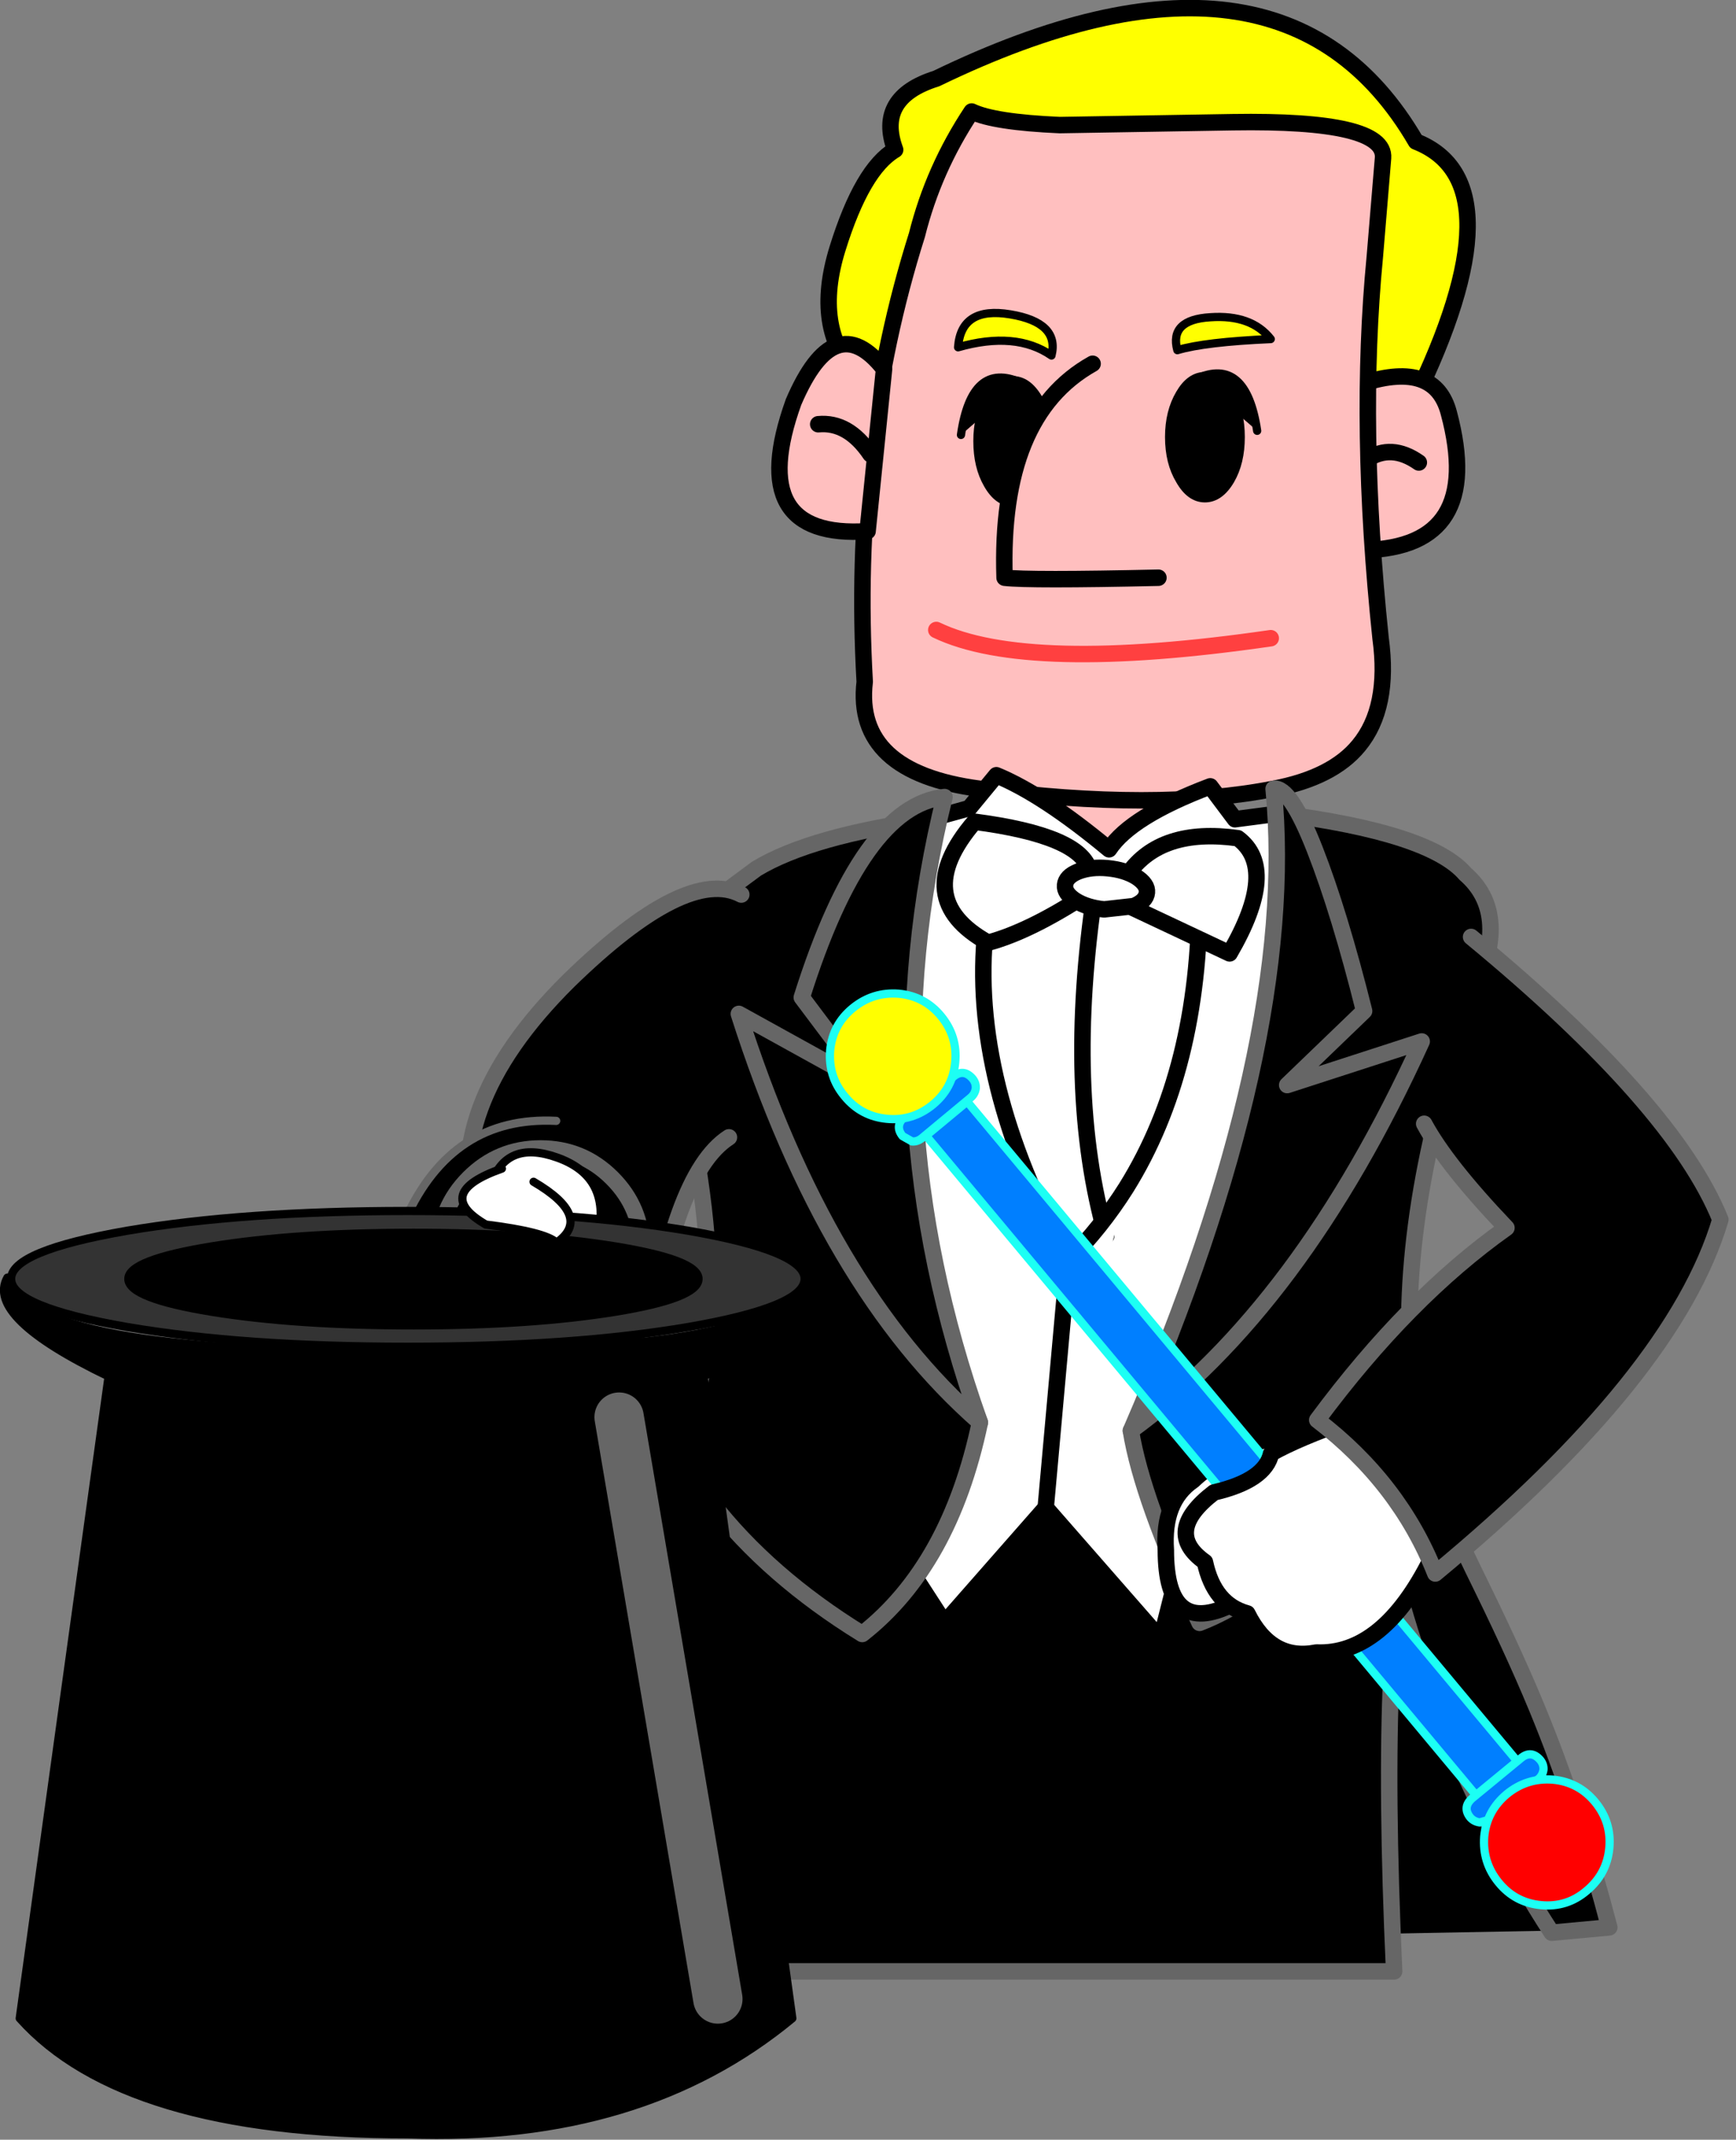 <?xml version="1.0" encoding="utf-8"?>
<svg version="1.1" id="Layer_1"
xmlns="http://www.w3.org/2000/svg"
xmlns:xlink="http://www.w3.org/1999/xlink"
xmlns:author="http://www.sothink.com"
width="211px" height="260px"
xml:space="preserve">
<rect width="100%" height="100%" fill="#808080" stroke="none"/>
<g id="365" transform="matrix(1, 0, 0, 1, 129.85, 84.2)">
<path style="fill:#FFFF00;fill-opacity:1" d="M-16.05,-74.65Q25.95 -95 42.25 -67Q54.95 -62 41.95 -35.35L-25.75 -38.65Q-31.05 -44.35 -28.05 -54Q-25.05 -63.65 -21.05 -66Q-23.4 -72.35 -16.05 -74.65" />
<path style="fill:none;stroke-width:2;stroke-linecap:round;stroke-linejoin:round;stroke-miterlimit:3;stroke:#000000;stroke-opacity:1" d="M-16.05,-74.65Q25.95 -95 42.25 -67Q54.95 -62 41.95 -35.35L-25.75 -38.65Q-31.05 -44.35 -28.05 -54Q-25.05 -63.65 -21.05 -66Q-23.4 -72.35 -16.05 -74.65z" />
<path style="fill:#FFBFBF;fill-opacity:1" d="M35.95,-37.65Q44.6 -40.35 46.25 -34Q50.6 -17.7 35.95 -17.35L35.95 -37.65" />
<path style="fill:none;stroke-width:2;stroke-linecap:round;stroke-linejoin:round;stroke-miterlimit:3;stroke:#000000;stroke-opacity:1" d="M35.95,-37.65Q44.6 -40.35 46.25 -34Q50.6 -17.7 35.95 -17.35L35.95 -37.65z" />
<path style="fill:#000000;fill-opacity:1" d="M-46.75,98.35Q-39.75 91 38.6 97.65Q59.95 138.65 61.25 150.35L-62.4 152.65Q-53.75 105.65 -46.75 98.35" />
<path style="fill:#000000;fill-opacity:1" d="M-47.4,97.35L42.25 97.65Q37.6 111.65 39.6 155.35L-47.4 155.35Q-44.75 131.65 -47.4 97.35" />
<path style="fill:none;stroke-width:2;stroke-linecap:round;stroke-linejoin:round;stroke-miterlimit:3;stroke:#666666;stroke-opacity:1" d="M-47.4,155.35L39.6 155.35Q37.6 111.65 42.25 97.65L-47.4 97.35Q-44.75 131.65 -47.4 155.35z" />
<path style="fill:none;stroke-width:2;stroke-linecap:round;stroke-linejoin:round;stroke-miterlimit:3;stroke:#000000;stroke-opacity:1" d="M36.25,-28.35Q39.25 -30.35 42.6 -28" />
<path style="fill:#FFBFBF;fill-opacity:1" d="M14.95,14.5Q14.95 17.3 11.7 19.35Q8.5 21.35 3.95 21.35Q-0.6 21.35 -3.85 19.35Q-7.05 17.3 -7.05 14.5Q-7.05 11.7 -3.85 9.65Q-0.6 7.65 3.95 7.65Q8.5 7.65 11.7 9.65Q14.95 11.7 14.95 14.5" />
<path style="fill:#FFBFBF;fill-opacity:1" d="M-11.75,-70.65Q-9.05 -69.35 -1.05 -69L19.95 -69.35Q38.6 -69.65 38.25 -65L37.25 -53Q35.25 -32.35 37.95 -6.65Q39.1 1.8 35.3 6.4Q32.1 10.3 24.95 11.65Q10.65 14.45 -10.75 11.65Q-26.05 9.65 -24.75 -1.35Q-26.4 -30.35 -18.4 -55.65Q-16.4 -63.65 -11.75 -70.65" />
<path style="fill:none;stroke-width:2;stroke-linecap:round;stroke-linejoin:round;stroke-miterlimit:3;stroke:#000000;stroke-opacity:1" d="M-18.4,-55.65Q-26.4 -30.35 -24.75 -1.35Q-26.05 9.65 -10.75 11.65Q10.65 14.45 24.95 11.65Q32.1 10.3 35.3 6.4Q39.1 1.8 37.95 -6.65Q35.25 -32.35 37.25 -53L38.25 -65Q38.6 -69.65 19.95 -69.35L-1.05 -69Q-9.05 -69.35 -11.75 -70.65Q-16.4 -63.65 -18.4 -55.65z" />
<path style="fill:#FFBFBF;fill-opacity:1" d="M-24.4,-19.65Q-39.4 -18.65 -33.4 -35.35Q-28.4 -47 -22.4 -39.35L-24.4 -19.65" />
<path style="fill:none;stroke-width:2;stroke-linecap:round;stroke-linejoin:round;stroke-miterlimit:3;stroke:#000000;stroke-opacity:1" d="M-22.4,-39.35Q-28.4 -47 -33.4 -35.35Q-39.4 -18.65 -24.4 -19.65L-22.4 -39.35z" />
<path style="fill:none;stroke-width:2;stroke-linecap:round;stroke-linejoin:round;stroke-miterlimit:3;stroke:#000000;stroke-opacity:1" d="M-30.4,-32.65Q-26.75 -33 -24.05 -29" />
<path style="fill:#000000;fill-opacity:1" d="M20.95,-31.1Q20.95 -28 19.7 -25.85Q18.4 -23.65 16.6 -23.65Q14.8 -23.65 13.55 -25.85Q12.25 -28 12.25 -31.1Q12.25 -34.15 13.55 -36.35Q14.8 -38.5 16.6 -38.5Q18.4 -38.5 19.7 -36.35Q20.95 -34.15 20.95 -31.1" />
<path style="fill:none;stroke-width:1;stroke-linecap:round;stroke-linejoin:round;stroke-miterlimit:3;stroke:#000000;stroke-opacity:1" d="M20.95,-31.1Q20.95 -28 19.7 -25.85Q18.4 -23.65 16.6 -23.65Q14.8 -23.65 13.55 -25.85Q12.25 -28 12.25 -31.1Q12.25 -34.15 13.55 -36.35Q14.8 -38.5 16.6 -38.5Q18.4 -38.5 19.7 -36.35Q20.95 -34.15 20.95 -31.1z" />
<path style="fill:#000000;fill-opacity:1" d="M22.95,-31.85L15.6 -38.2Q21.6 -40.9 22.95 -31.85" />
<path style="fill:none;stroke-width:1;stroke-linecap:round;stroke-linejoin:round;stroke-miterlimit:3;stroke:#000000;stroke-opacity:1" d="M22.95,-31.85Q21.6 -40.9 15.6 -38.2" />
<path style="fill:#000000;fill-opacity:1" d="M-9.8,-35.8Q-8.55 -38 -6.75 -38Q-4.95 -38 -3.65 -35.8Q-2.4 -33.65 -2.4 -30.6Q-2.4 -27.5 -3.65 -25.35Q-4.95 -23.15 -6.75 -23.15Q-8.55 -23.15 -9.8 -25.35Q-11.05 -27.5 -11.05 -30.6Q-11.05 -33.65 -9.8 -35.8" />
<path style="fill:none;stroke-width:1;stroke-linecap:round;stroke-linejoin:round;stroke-miterlimit:3;stroke:#000000;stroke-opacity:1" d="M-11.05,-30.6Q-11.05 -27.5 -9.8 -25.35Q-8.55 -23.15 -6.75 -23.15Q-4.95 -23.15 -3.65 -25.35Q-2.4 -27.5 -2.4 -30.6Q-2.4 -33.65 -3.65 -35.8Q-4.95 -38 -6.75 -38Q-8.55 -38 -9.8 -35.8Q-11.05 -33.65 -11.05 -30.6z" />
<path style="fill:#000000;fill-opacity:1" d="M-5.75,-37.7L-13.05 -31.35Q-11.75 -40.4 -5.75 -37.7" />
<path style="fill:none;stroke-width:1;stroke-linecap:round;stroke-linejoin:round;stroke-miterlimit:3;stroke:#000000;stroke-opacity:1" d="M-13.05,-31.35Q-11.75 -40.4 -5.75 -37.7" />
<path style="fill:#FFBFBF;fill-opacity:1" d="M2.95,-40L10.95 -14Q-4.75 -13.65 -7.75 -14Q-8.4 -33.65 2.95 -40" />
<path style="fill:none;stroke-width:2;stroke-linecap:round;stroke-linejoin:round;stroke-miterlimit:3;stroke:#000000;stroke-opacity:1" d="M10.95,-14Q-4.75 -13.65 -7.75 -14Q-8.4 -33.65 2.95 -40" />
<path style="fill:#FFFF00;fill-opacity:1" d="M13.25,-41.65Q12.25 -45.35 17.25 -45.65Q22.25 -46 24.6 -43Q16.6 -42.65 13.25 -41.65" />
<path style="fill:none;stroke-width:1;stroke-linecap:round;stroke-linejoin:round;stroke-miterlimit:3;stroke:#000000;stroke-opacity:1" d="M13.25,-41.65Q12.25 -45.35 17.25 -45.65Q22.25 -46 24.6 -43Q16.6 -42.65 13.25 -41.65z" />
<path style="fill:#FFFF00;fill-opacity:1" d="M-7.05,-46Q-1.05 -45 -2.05 -41Q-6.4 -44 -13.4 -42Q-13.05 -47 -7.05 -46" />
<path style="fill:none;stroke-width:1;stroke-linecap:round;stroke-linejoin:round;stroke-miterlimit:3;stroke:#000000;stroke-opacity:1" d="M-13.4,-42Q-6.4 -44 -2.05 -41Q-1.05 -45 -7.05 -46Q-13.05 -47 -13.4 -42z" />
<path style="fill:none;stroke-width:2;stroke-linecap:round;stroke-linejoin:round;stroke-miterlimit:3;stroke:#FF4040;stroke-opacity:1" d="M-16.05,-7.65Q-5.05 -2.35 24.6 -6.65" />
<path style="fill:#FFFFFF;fill-opacity:1" d="M17.25,11.35L20.25 15.35L25.6 14.65Q34.25 24.35 11.25 115L-2.75 99L-15.05 113L-21.75 102.65L-18.05 15.65L-12.05 14L-8.75 10Q-3.05 12.35 4.95 19Q7.6 15 17.25 11.35" />
<path style="fill:none;stroke-width:2;stroke-linecap:round;stroke-linejoin:round;stroke-miterlimit:3;stroke:#000000;stroke-opacity:1" d="M4.95,19Q-3.05 12.35 -8.75 10L-12.05 14L-18.05 15.65L-21.75 102.65L-15.05 113L-2.75 99L11.25 115Q34.25 24.35 25.6 14.65L20.25 15.35L17.25 11.35Q7.6 15 4.95 19z" />
<path style="fill:none;stroke-width:2;stroke-linecap:round;stroke-linejoin:round;stroke-miterlimit:3;stroke:#000000;stroke-opacity:1" d="M3.25,24Q-0.4 48.35 4.6 66" />
<path style="fill:#FFFFFF;fill-opacity:1" d="M-2.75,99L-0.05 69Q4 64.95 7.05 60.1L-2.75 99M7.05,60.1L15.95 24.65Q15.95 45.8 7.05 60.1" />
<path style="fill:none;stroke-width:2;stroke-linecap:round;stroke-linejoin:round;stroke-miterlimit:3;stroke:#000000;stroke-opacity:1" d="M15.95,24.65Q15.95 45.8 7.05 60.1Q4 64.95 -0.05 69L-2.75 99" />
<path style="fill:none;stroke-width:2;stroke-linecap:round;stroke-linejoin:round;stroke-miterlimit:3;stroke:#000000;stroke-opacity:1" d="M-10.05,28.65Q-12.05 47 -0.05 69" />
<path style="fill:#FFFFFF;fill-opacity:1" d="M1.95,24.65Q-4.75 29 -9.75 30.35Q-19.4 25 -11.4 15.65Q1.6 17.35 2.6 21.65L1.95 24.65" />
<path style="fill:none;stroke-width:2;stroke-linecap:round;stroke-linejoin:round;stroke-miterlimit:3;stroke:#000000;stroke-opacity:1" d="M2.6,21.65Q1.6 17.35 -11.4 15.65Q-19.4 25 -9.75 30.35Q-4.75 29 1.95 24.65L2.6 21.65z" />
<path style="fill:#FFFFFF;fill-opacity:1" d="M7.25,22Q11.25 16.35 20.6 17.65Q25.6 21.35 19.6 31.65L7.6 26L7.25 22" />
<path style="fill:none;stroke-width:2;stroke-linecap:round;stroke-linejoin:round;stroke-miterlimit:3;stroke:#000000;stroke-opacity:1" d="M7.25,22Q11.25 16.35 20.6 17.65Q25.6 21.35 19.6 31.65L7.6 26L7.25 22z" />
<path style="fill:#FFFFFF;fill-opacity:1" d="M9.55,24.25Q9.45 25.3 7.95 25.9L4.35 26.3Q2.3 26.1 0.9 25.25Q-0.5 24.35 -0.4 23.35Q-0.3 22.3 1.2 21.7Q2.75 21.1 4.8 21.3Q6.85 21.5 8.25 22.35Q9.65 23.25 9.55 24.25" />
<path style="fill:none;stroke-width:2;stroke-linecap:round;stroke-linejoin:round;stroke-miterlimit:3;stroke:#000000;stroke-opacity:1" d="M9.55,24.25Q9.45 25.3 7.95 25.9L4.35 26.3Q2.3 26.1 0.9 25.25Q-0.5 24.35 -0.4 23.35Q-0.3 22.3 1.2 21.7Q2.75 21.1 4.8 21.3Q6.85 21.5 8.25 22.35Q9.65 23.25 9.55 24.25z" />
<path style="fill:#000000;fill-opacity:1" d="M49.6,35.65Q40.25 61.65 41.6 82.35Q42.05 89.3 44.45 95.85Q45.9 99.8 50.2 108.55Q54.9 118.15 57.65 125.05Q62.2 136.4 65.75 150L58.75 150.65Q43.25 126.65 37.6 98.65Q22.95 110.35 15.95 113Q8.95 98 7.6 89.65Q30.25 58 25.6 14.65Q43.95 17 48.25 22Q53.6 26.65 49.6 35.65" />
<path style="fill:none;stroke-width:2;stroke-linecap:round;stroke-linejoin:round;stroke-miterlimit:3;stroke:#666666;stroke-opacity:1" d="M48.25,22Q43.95 17 25.6 14.65Q30.25 58 7.6 89.65Q8.95 98 15.95 113Q22.95 110.35 37.6 98.65Q43.25 126.65 58.75 150.65L65.75 150Q62.2 136.4 57.65 125.05Q54.9 118.15 50.2 108.55Q45.9 99.8 44.45 95.85Q42.05 89.3 41.6 82.35Q40.25 61.65 49.6 35.65Q53.6 26.65 48.25 22z" />
<path style="fill:#000000;fill-opacity:1" d="M35.95,38.65L26.6 47.65L42.95 42.35Q28.25 74.65 7.6 89.65Q27.95 42.65 24.95 11.65Q26.95 11.35 29.95 19Q32.95 26.65 35.95 38.65" />
<path style="fill:none;stroke-width:2;stroke-linecap:round;stroke-linejoin:round;stroke-miterlimit:3;stroke:#666666;stroke-opacity:1" d="M35.95,38.65L26.6 47.65L42.95 42.35Q28.25 74.65 7.6 89.65Q27.95 42.65 24.95 11.65Q26.95 11.35 29.95 19Q32.95 26.65 35.95 38.65z" />
<path style="fill:#000000;fill-opacity:1" d="M-16.75,15.35Q-28.05 47 -10.75 88.65Q-14.4 106 -25.05 114.35Q-36.4 107.35 -43.4 98.35Q-55.4 118.35 -55.05 153.35L-69.75 153.35Q-68.75 129.65 -51.75 98.65Q-40.05 85.35 -45.4 55.35Q-50.05 36.35 -48.6 30Q-47.9 28.7 -37.9 21.35Q-31.25 17.35 -16.75 15.35" />
<path style="fill:none;stroke-width:2;stroke-linecap:round;stroke-linejoin:round;stroke-miterlimit:3;stroke:#666666;stroke-opacity:1" d="M-37.9,21.35Q-47.9 28.7 -48.6 30Q-50.05 36.35 -45.4 55.35Q-40.05 85.35 -51.75 98.65Q-68.75 129.65 -69.75 153.35L-55.05 153.35Q-55.4 118.35 -43.4 98.35Q-36.4 107.35 -25.05 114.35Q-14.4 106 -10.75 88.65Q-28.05 47 -16.75 15.35Q-31.25 17.35 -37.9 21.35z" />
<path style="fill:#000000;fill-opacity:1" d="M-41.25,54Q-48.25 58.5 -51.25 81.7Q-68.9 82 -66.6 64.35L-71.9 65.35Q-76.6 50.7 -60.75 35Q-46.4 21 -39.75 24.5L-41.25 54" />
<path style="fill:none;stroke-width:2;stroke-linecap:round;stroke-linejoin:round;stroke-miterlimit:3;stroke:#666666;stroke-opacity:1" d="M-39.75,24.5Q-46.4 21 -60.75 35Q-76.6 50.7 -71.9 65.35L-66.6 64.35Q-68.9 82 -51.25 81.7Q-48.25 58.5 -41.25 54" />
<path style="fill:#000000;fill-opacity:1" d="M-15.05,12.65Q-24.4 50.35 -10.75 88.65Q-29.4 72.35 -40.05 39L-24.4 47.65L-32.4 37Q-25.05 13.65 -15.05 12.65" />
<path style="fill:none;stroke-width:2;stroke-linecap:round;stroke-linejoin:round;stroke-miterlimit:3;stroke:#666666;stroke-opacity:1" d="M-15.05,12.65Q-24.4 50.35 -10.75 88.65Q-29.4 72.35 -40.05 39L-24.4 47.65L-32.4 37Q-25.05 13.65 -15.05 12.65z" />
<path style="fill:#FFFFFF;fill-opacity:1" d="M31.65,100.1L19.9 110.75Q11.85 114.75 11.85 104.15Q11.45 98.25 15.15 95.7Q21 90.2 31.25 89.45L31.65 100.1" />
<path style="fill:none;stroke-width:2;stroke-linecap:round;stroke-linejoin:round;stroke-miterlimit:3;stroke:#000000;stroke-opacity:1" d="M31.25,89.45Q21 90.2 15.15 95.7Q11.45 98.25 11.85 104.15Q11.85 114.75 19.9 110.75L31.65 100.1L31.25 89.45z" />
<path style="fill:#007FFF;fill-opacity:1" d="M-12.3,49.65L54.6 129.85L49.6 134L-17.3 53.8L-12.3 49.65" />
<path style="fill:none;stroke-width:1;stroke-linecap:round;stroke-linejoin:round;stroke-miterlimit:3;stroke:#1CFFF4;stroke-opacity:1" d="M-12.3,49.65L54.6 129.85L49.6 134L-17.3 53.8L-12.3 49.65z" />
<path style="fill:#007FFF;fill-opacity:1" d="M-11.65,46.85Q-11.2 47.4 -11.25 48.05Q-11.35 48.75 -11.9 49.2L-17.8 54.1Q-18.35 54.55 -19 54.5L-20.15 53.85Q-21.15 52.6 -19.9 51.5L-14 46.65Q-12.75 45.6 -11.65 46.85" />
<path style="fill:none;stroke-width:1;stroke-linecap:round;stroke-linejoin:round;stroke-miterlimit:3;stroke:#1CFFF4;stroke-opacity:1" d="M-11.65,46.85Q-11.2 47.4 -11.25 48.05Q-11.35 48.75 -11.9 49.2L-17.8 54.1Q-18.35 54.55 -19 54.5L-20.15 53.85Q-21.15 52.6 -19.9 51.5L-14 46.65Q-12.75 45.6 -11.65 46.85z" />
<path style="fill:#FFFF00;fill-opacity:1" d="M-15.45,39.3Q-13.45 41.75 -13.75 44.9Q-14.05 48.05 -16.5 50.05Q-18.95 52.05 -22.05 51.75Q-25.2 51.45 -27.2 49Q-29.2 46.6 -28.95 43.45Q-28.65 40.3 -26.2 38.3Q-23.75 36.3 -20.6 36.55Q-17.45 36.85 -15.45 39.3" />
<path style="fill:none;stroke-width:1;stroke-linecap:round;stroke-linejoin:round;stroke-miterlimit:3;stroke:#1CFFF4;stroke-opacity:1" d="M-15.45,39.3Q-13.45 41.75 -13.75 44.9Q-14.05 48.05 -16.5 50.05Q-18.95 52.05 -22.05 51.75Q-25.2 51.45 -27.2 49Q-29.2 46.6 -28.95 43.45Q-28.65 40.3 -26.2 38.3Q-23.75 36.3 -20.6 36.55Q-17.45 36.85 -15.45 39.3z" />
<path style="fill:#007FFF;fill-opacity:1" d="M57.75,130.85Q57.65 131.55 57.1 132L51.2 136.9L50 137.25Q49.3 137.15 48.85 136.65Q47.85 135.4 49.1 134.3L55 129.45Q56.25 128.4 57.35 129.65Q57.8 130.2 57.75 130.85" />
<path style="fill:none;stroke-width:1;stroke-linecap:round;stroke-linejoin:round;stroke-miterlimit:3;stroke:#1CFFF4;stroke-opacity:1" d="M57.35,129.65Q56.25 128.4 55 129.45L49.1 134.3Q47.85 135.4 48.85 136.65Q49.3 137.15 50 137.25L51.2 136.9L57.1 132Q57.65 131.55 57.75 130.85Q57.8 130.2 57.35 129.65z" />
<path style="fill:#FF0000;fill-opacity:1" d="M58.9,132.05Q62.05 132.35 64.05 134.8Q66.05 137.25 65.75 140.4Q65.45 143.5 63 145.55Q60.6 147.6 57.45 147.3Q54.3 147 52.3 144.55Q50.3 142.1 50.55 138.95Q50.85 135.85 53.3 133.8Q55.75 131.8 58.9 132.05" />
<path style="fill:none;stroke-width:1;stroke-linecap:round;stroke-linejoin:round;stroke-miterlimit:3;stroke:#1CFFF4;stroke-opacity:1" d="M53.3,133.8Q50.85 135.85 50.55 138.95Q50.3 142.1 52.3 144.55Q54.3 147 57.45 147.3Q60.6 147.6 63 145.55Q65.45 143.5 65.75 140.4Q66.05 137.25 64.05 134.8Q62.05 132.35 58.9 132.05Q55.75 131.8 53.3 133.8z" />
<path style="fill:#FFFFFF;fill-opacity:1" d="M44.1,105.25Q38.25 116.95 30.15 116.6Q24.65 117.7 21.75 111.85Q17.7 110.75 16.6 105.6Q11.45 101.95 17.7 97.15Q23.95 95.7 24.65 92.4Q27.95 90.55 34.2 88.35L47.05 102.65L44.1 105.25" />
<path style="fill:none;stroke-width:2;stroke-linecap:round;stroke-linejoin:round;stroke-miterlimit:3;stroke:#000000;stroke-opacity:1" d="M47.05,102.65L34.2 88.35Q27.95 90.55 24.65 92.4Q23.95 95.7 17.7 97.15Q11.45 101.95 16.6 105.6Q17.7 110.75 21.75 111.85Q24.65 117.7 30.15 116.6Q38.25 116.95 44.1 105.25L47.05 102.65z" />
<path style="fill:#000000;fill-opacity:1" d="M48.95,29.65Q73.6 50 79.25 64Q73.6 83 44.6 107Q40.25 96 30.25 88.35Q41.25 73.5 53.25 65Q45.95 57.35 43.25 52.35L48.95 29.65" />
<path style="fill:none;stroke-width:2;stroke-linecap:round;stroke-linejoin:round;stroke-miterlimit:3;stroke:#666666;stroke-opacity:1" d="M48.95,29.65Q73.6 50 79.25 64Q73.6 83 44.6 107Q40.25 96 30.25 88.35Q41.25 73.5 53.25 65Q45.95 57.35 43.25 52.35" />
<path style="fill:#000000;fill-opacity:1" d="M-62.25,52L-73.6 72.7L-80.6 64Q-74.9 51.35 -62.25 52" />
<path style="fill:none;stroke-width:1;stroke-linecap:round;stroke-linejoin:round;stroke-miterlimit:3;stroke:#666666;stroke-opacity:1" d="M-73.6,72.7L-80.6 64Q-74.9 51.35 -62.25 52" />
<path style="fill:none;stroke-width:2;stroke-linecap:round;stroke-linejoin:round;stroke-miterlimit:3;stroke:#666666;stroke-opacity:1" d="M-51.85,67.65Q-51.85 72.75 -55.45 76.35Q-59.05 79.95 -64.15 79.95Q-69.25 79.95 -72.85 76.35Q-76.45 72.75 -76.45 67.65Q-76.45 62.55 -72.85 58.95Q-69.25 55.35 -64.15 55.35Q-59.05 55.35 -55.45 58.95Q-51.85 62.55 -51.85 67.65z" />
<path style="fill:#FFFFFF;fill-opacity:1" d="M-57,65.25L-70.2 59.75Q-68.35 54.25 -62.15 56.45Q-55.9 58.65 -57 65.25" />
<path style="fill:none;stroke-width:1;stroke-linecap:round;stroke-linejoin:round;stroke-miterlimit:3;stroke:#000000;stroke-opacity:1" d="M-70.2,59.75Q-68.35 54.25 -62.15 56.45Q-55.9 58.65 -57 65.25" />
<path style="fill:#000000;fill-opacity:1" d="M-128.95,71.05Q-126.55 80.3 -80.65 80.05L-80.35 80.05Q-34.45 80.3 -32.05 71.05Q-29.35 75.85 -44.35 83.05L-33.55 161.05Q-51.85 176.2 -80.35 175.15Q-114.85 175.15 -127.45 161.05L-116.65 83.05Q-131.65 75.85 -128.95 71.05" />
<path style="fill:none;stroke-width:1;stroke-linecap:round;stroke-linejoin:round;stroke-miterlimit:3;stroke:#000000;stroke-opacity:1" d="M-116.65,83.05L-127.45 161.05Q-114.85 175.15 -80.35 175.15Q-51.85 176.2 -33.55 161.05L-44.35 83.05Q-29.35 75.85 -32.05 71.05Q-34.45 80.3 -80.35 80.05L-80.65 80.05Q-126.55 80.3 -128.95 71.05Q-131.65 75.85 -116.65 83.05z" />
<path style="fill:#333333;fill-opacity:1" d="M-128.5,71.2Q-128.5 67.8 -114.4 65.35Q-100.3 62.95 -80.3 62.95Q-60.3 62.95 -46.2 65.35Q-32.05 67.8 -32.05 71.2Q-32.05 74.6 -46.2 77.05Q-60.3 79.45 -80.3 79.45Q-100.25 79.45 -114.4 77.05Q-128.5 74.6 -128.5 71.2" />
<path style="fill:none;stroke-width:1;stroke-linecap:round;stroke-linejoin:round;stroke-miterlimit:3;stroke:#000000;stroke-opacity:1" d="M-128.5,71.2Q-128.5 67.8 -114.4 65.35Q-100.3 62.95 -80.3 62.95Q-60.3 62.95 -46.2 65.35Q-32.05 67.8 -32.05 71.2Q-32.05 74.6 -46.2 77.05Q-60.3 79.45 -80.3 79.45Q-100.25 79.45 -114.4 77.05Q-128.5 74.6 -128.5 71.2z" />
<path style="fill:#000000;fill-opacity:1" d="M-114.25,71.2Q-114.25 68.9 -104.1 67.25Q-93.95 65.6 -79.6 65.6Q-65.25 65.6 -55.1 67.25Q-44.95 68.9 -44.95 71.2Q-44.95 73.55 -55.1 75.2Q-65.3 76.85 -79.6 76.85Q-93.95 76.85 -104.1 75.2Q-114.25 73.55 -114.25 71.2" />
<path style="fill:none;stroke-width:1;stroke-linecap:round;stroke-linejoin:round;stroke-miterlimit:3;stroke:#000000;stroke-opacity:1" d="M-114.25,71.2Q-114.25 68.9 -104.1 67.25Q-93.95 65.6 -79.6 65.6Q-65.25 65.6 -55.1 67.25Q-44.95 68.9 -44.95 71.2Q-44.95 73.55 -55.1 75.2Q-65.3 76.85 -79.6 76.85Q-93.95 76.85 -104.1 75.2Q-114.25 73.55 -114.25 71.2z" />
<path style="fill:#FFFFFF;fill-opacity:1" d="M-62.2,66.8Q-63.55 65.5 -70.8 64.6Q-77.35 60.8 -68.85 57.8L-65 59.4Q-57.75 63.65 -62.2 66.8" />
<path style="fill:none;stroke-width:1;stroke-linecap:round;stroke-linejoin:round;stroke-miterlimit:3;stroke:#000000;stroke-opacity:1" d="M-68.85,57.8Q-77.35 60.8 -70.8 64.6Q-63.55 65.5 -62.2 66.8Q-57.75 63.65 -65 59.4" />
<path style="fill:none;stroke-width:6;stroke-linecap:round;stroke-linejoin:round;stroke-miterlimit:3;stroke:#666666;stroke-opacity:1" d="M-54.6,88L-42.6 158.7" />
</g>
</svg>
